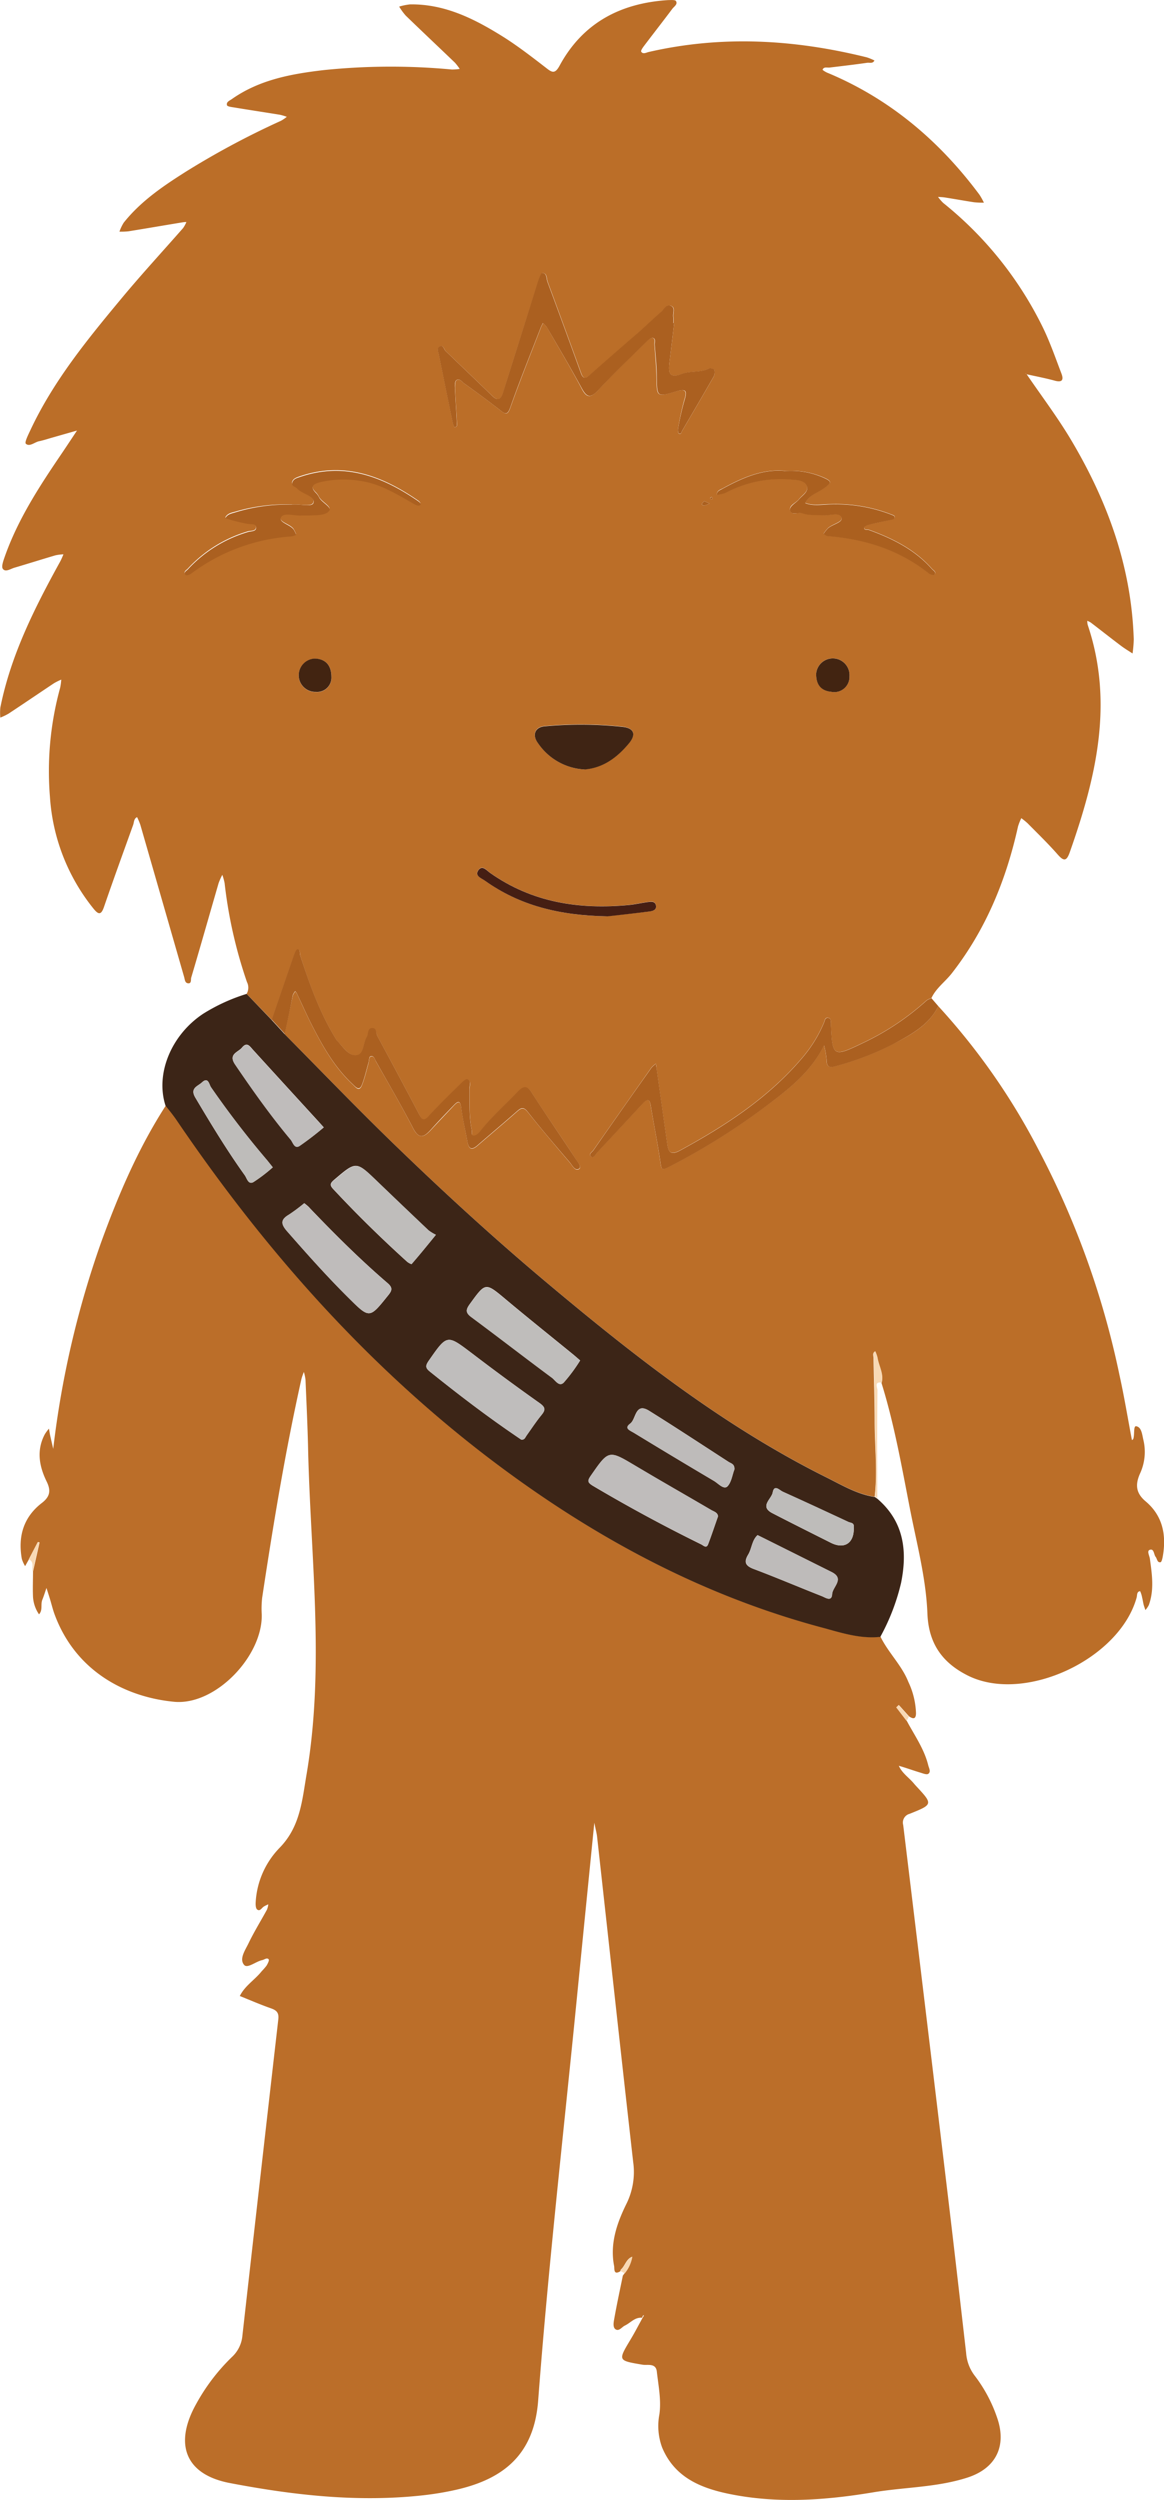 <svg xmlns="http://www.w3.org/2000/svg" viewBox="0 0 244.72 525.54"><defs><style>.cls-1{fill:#bb6e28;}.cls-2{fill:#bb6e29;}.cls-3{fill:#3c2517;}.cls-4{fill:#ab6020;}.cls-5{fill:#f8d9b5;}.cls-6{fill:#ab601f;}.cls-7{fill:#3f2414;}.cls-8{fill:#451e13;}.cls-9{fill:#422411;}.cls-10{fill:#bfbdbc;}.cls-11{fill:#bfbcbb;}.cls-12{fill:#bfbdbb;}.cls-13{fill:#bebbba;}.cls-14{fill:#bebcba;}</style></defs><title>Asset 1</title><g id="Layer_2" data-name="Layer 2"><g id="Layer_1-2" data-name="Layer 1"><path class="cls-1" d="M240.31,225.59a139,139,0,0,1,21.09,30.23,179.91,179.91,0,0,1,17,47.36c1,4.52,1.74,9.07,2.61,13.63.1-.09.25-.15.28-.25.31-.92,0-2.76.6-2.67,1.16.17,1.26,1.78,1.53,2.89a10.86,10.86,0,0,1-.74,7.12c-1,2.29-.84,4.07,1.23,5.8,3.55,3,4.35,7,3.61,11.4-.08.49-.25,1.33-.5,1.38-.71.13-.7-.74-1.05-1.16s-.31-1.8-1.23-1.44c-.66.26,0,1.26.06,2,.44,3.2.91,6.43-.24,9.6a5.2,5.2,0,0,1-.72,1.06c-.12-.38-.27-.75-.37-1.13s-.19-1-.32-1.51a5.44,5.44,0,0,0-.42-1.34c-.74.09-.6.87-.73,1.33-3.59,13-23.63,22.38-35.52,16.4-5.49-2.76-8.23-6.88-8.47-13-.29-7.44-2.23-14.66-3.65-21.93-1.74-8.9-3.3-17.86-6-26.55.49-1.89-.61-3.53-.88-5.29a7.22,7.22,0,0,0-.48-1.33c-.62.32-.32.91-.32,1.35.06,4.39.23,8.79.23,13.18,0,5.34.64,10.67,0,16-3.7-.56-6.89-2.48-10.15-4.1-21.73-10.82-40.65-25.7-59.12-41.21-11.13-9.35-21.83-19.18-32.26-29.29-7.65-7.41-15-15.1-22.52-22.67.58-2.71,1.14-5.43,1.75-8.14a2.94,2.94,0,0,1,.51-.82,3.31,3.31,0,0,1,.35.49c1.06,2.24,2.06,4.51,3.19,6.72,2.3,4.5,4.8,8.88,8.56,12.37.57.53,1.33,1.65,1.93.08s.92-3,1.36-4.58c.13-.47.12-1.24.39-1.35.76-.32.93.52,1.18,1,2.63,4.64,5.33,9.24,7.78,14,1.32,2.54,2.43,1.84,3.87.28s3.12-3.31,4.7-5c.77-.8,1.35-1.23,1.58.44.32,2.39.87,4.74,1.29,7.12.26,1.45.79,2,2.12.86,2.76-2.4,5.56-4.74,8.3-7.16.87-.77,1.39-1,2.27.09,2.88,3.61,5.86,7.13,8.85,10.63.52.61,1.1,1.88,1.93,1.35.64-.41-.28-1.45-.68-2.07-3-4.65-6.22-9.21-9.21-13.88-1-1.64-1.81-1.51-3-.25-2.69,2.8-5.63,5.35-8,8.45-.29.37-.84.83-1.21.78-.66-.08-.36-.82-.46-1.29-.6-2.83-.39-5.7-.45-8.55,0-.68.41-1.65-.44-2-.35-.12-1.08.6-1.52,1-2.24,2.21-4.49,4.41-6.63,6.72-1,1.13-1.43.78-2-.36q-4.32-8.25-8.77-16.43c-.33-.6-.23-1.74-1.11-1.71s-.76,1.25-1.15,1.89c-.78,1.28-.59,3.66-2.12,3.81-1.7.17-2.84-1.81-4.07-3a1.93,1.93,0,0,1-.25-.36c-3.4-5.51-5.59-11.53-7.55-17.66-.14-.44.11-1.21-.58-1.23-.23,0-.57.73-.72,1.18-1.57,4.53-3.12,9.07-4.67,13.6L94.88,223a2.61,2.61,0,0,0,.07-2.49,97,97,0,0,1-4.7-20.82,12.08,12.08,0,0,0-.48-1.72,13.64,13.64,0,0,0-.78,1.75c-1.92,6.62-3.8,13.26-5.76,19.87-.11.38.1,1.24-.62,1.19s-.71-.8-.87-1.34q-4.6-16-9.21-32a13.87,13.87,0,0,0-.68-1.6c-.7.33-.62,1.07-.83,1.65-2.06,5.74-4.15,11.47-6.13,17.24-.62,1.81-1.21,1.57-2.22.33a41.68,41.68,0,0,1-9.14-23.48,66.22,66.22,0,0,1,2.15-22.95,12.6,12.6,0,0,0,.23-1.7,13.35,13.35,0,0,0-1.54.77c-3.18,2.12-6.34,4.27-9.53,6.38a13.84,13.84,0,0,1-1.74.84,10.63,10.63,0,0,1,0-2.1c2.19-11,7.19-20.93,12.56-30.67.27-.5.48-1,.71-1.56a10.28,10.28,0,0,0-1.67.21c-2.89.85-5.76,1.76-8.65,2.61-.81.24-1.87,1-2.42.24-.35-.46.09-1.66.36-2.45,2.82-8.06,7.47-15.12,12.23-22.12,1-1.49,2-3,3-4.51L54,106.06c-.92.26-1.83.57-2.76.76s-2,1.24-2.78.52c-.3-.28.49-1.85.92-2.77,4.9-10.5,12.19-19.36,19.52-28.17C73,71.49,77.32,66.8,81.53,62a6.54,6.54,0,0,0,.69-1.27c-.43,0-.87.08-1.3.15-3.63.6-7.25,1.22-10.88,1.81a14.61,14.61,0,0,1-1.9.07,9.23,9.23,0,0,1,.91-1.9c3.63-4.56,8.4-7.77,13.25-10.83a172.89,172.89,0,0,1,19.81-10.58,8.74,8.74,0,0,0,1.22-.83,11.2,11.2,0,0,0-1.43-.43c-3.19-.52-6.39-1-9.58-1.53-.56-.09-1.49-.19-1.57-.48-.21-.74.66-1,1.15-1.38,5.76-4,12.4-5.21,19.15-6A137.25,137.25,0,0,1,138,28.67a10.38,10.38,0,0,0,1.68-.12,11.69,11.69,0,0,0-1-1.31c-3.45-3.31-6.93-6.59-10.36-9.91a13.32,13.32,0,0,1-1.37-1.88,12.11,12.11,0,0,1,2.3-.47c7.47-.1,13.79,3.18,19.86,7,3,1.92,5.88,4.15,8.73,6.35,1.26,1,1.88,1.31,2.84-.47,4.88-9,12.83-13.16,22.84-13.78.56,0,1.45-.09,1.63.21.41.68-.41,1.14-.78,1.64-1.94,2.59-3.93,5.13-5.88,7.71-.3.39-.78,1.06-.65,1.28.36.61,1.06.19,1.57.07,15.39-3.54,30.66-2.65,45.87,1.13a11.67,11.67,0,0,1,1.59.65c-.33.72-1,.42-1.53.49-2.62.38-5.25.68-7.87,1-.53.07-1.25-.24-1.51.48a4.38,4.38,0,0,0,1.25.71c13,5.47,23.37,14.29,31.74,25.54a14.48,14.48,0,0,1,.94,1.68,18.74,18.74,0,0,1-2.08-.09c-2-.31-4.06-.68-6.09-1-.49-.08-1-.09-1.48-.13a9.19,9.19,0,0,0,1.1,1.28A76.81,76.81,0,0,1,262.33,83c1.5,3.1,2.63,6.38,3.86,9.6.49,1.28.19,1.93-1.4,1.49-2-.55-4-.92-6-1.37a.58.58,0,0,0-.06-.17s-.08,0-.12,0l.22.12c3.09,4.53,6.4,8.91,9.22,13.6,7.78,13,12.86,26.86,13.34,42.17a25,25,0,0,1-.25,3c-.84-.55-1.7-1.06-2.5-1.67-2.11-1.59-4.18-3.23-6.28-4.83a4.16,4.16,0,0,0-.74-.37,3.63,3.63,0,0,0,.08.82c5.55,16.46,1.75,32.18-3.74,47.78-.7,2-1.28,2-2.62.46-2-2.27-4.15-4.35-6.26-6.49a15,15,0,0,0-1.33-1.08,11.62,11.62,0,0,0-.69,1.74c-2.49,11.26-6.77,21.7-13.92,30.87-1.39,1.78-3.31,3.11-4.29,5.22a3.53,3.53,0,0,0-1,.45,54.55,54.55,0,0,1-13.38,8.94c-6.23,3-6.45,3-6.76-3.72,0-.15,0-.29,0-.44,0-.44,0-1-.52-1.09-.73-.16-.75.53-.94,1a28,28,0,0,1-4.3,7.08c-7.15,8.56-16.28,14.5-25.94,19.78-2,1.07-2.46.36-2.71-1.35q-1.13-7.91-2.23-15.82c0-.35-.08-.71-.13-1.06a5.08,5.08,0,0,0-.94.81q-6.14,8.68-12.23,17.39c-.26.38-1.2.9-.4,1.38.51.31.89-.56,1.28-1q4.77-5.15,9.57-10.28c.88-.94,1.38-.92,1.61.5.66,4,1.47,8,2.06,12.08.2,1.38.3,1.55,1.64.87a139.92,139.92,0,0,0,20.24-12.61c4.82-3.59,9.61-7.19,12.5-13a18.92,18.92,0,0,1,.53,3c0,1.64.61,1.75,2.07,1.33a60.64,60.64,0,0,0,11.88-4.57C234.5,231.63,238.26,229.62,240.31,225.59ZM184.77,82l-.15,0a8.18,8.18,0,0,0,0-1.32c-.13-.81.52-2-.56-2.35-.88-.32-1.34.72-1.92,1.24-1.64,1.46-3.24,3-4.89,4.43-3.41,3-6.84,6-10.25,8.95-.81.71-1.34.78-1.76-.38q-3.5-9.64-7.06-19.26c-.26-.69-.08-1.83-1.09-1.85-.3,0-.71,1.17-.92,1.85Q152.44,85,148.77,96.71c-.4,1.28-1,1.75-2.18.64-3.27-3.17-6.56-6.31-9.84-9.47-.39-.37-.49-1.34-1.21-1s-.35,1.15-.22,1.77q1.46,7.18,2.93,14.36c.06.31.28.86.39.85.65-.05.47-.64.46-1-.12-2.41-.3-4.82-.4-7.23,0-.55,0-1.39.3-1.62.66-.47,1.19.35,1.67.69q3.84,2.73,7.57,5.63c1.16.9,1.55,1,2.13-.68,2-5.63,4.23-11.16,6.38-16.73.12-.32.29-.61.44-.92a5.14,5.14,0,0,1,.84.88c2.41,4.18,4.87,8.33,7.14,12.59,1,2,1.78,2.59,3.57.66C172,92.56,175.56,89.2,179,85.79c.33-.33.89-.76,1.23-.69.62.14.35.86.38,1.34.16,2.26.39,4.53.43,6.79.07,4.33,0,4.34,4.22,3.08,1.66-.5,2.3-.26,1.67,1.69a56.26,56.26,0,0,0-1.35,6.22c-.06.32,0,.88.18,1,.47.26.51-.27.68-.57,2.21-3.79,4.44-7.57,6.62-11.38a2,2,0,0,0,.15-1.42c-.06-.2-.84-.43-1.12-.29-1.84.91-3.95.44-5.8,1.16-2.65,1-2.77-.45-2.53-2.41C184.12,87.55,184.44,84.79,184.77,82Zm-80.34,38.12a37.29,37.29,0,0,0-11.9,1.49c-.75.22-1.71.34-2.14,1.24.67.2,1.34.43,2,.6.92.23,1.85.46,2.79.61.64.1,1.6-.09,1.67.68.09,1-1,.85-1.65,1a28,28,0,0,0-12.69,7.86c-.3.32-1,.64-.47,1.21.14.14.85-.07,1.16-.31a39.51,39.51,0,0,1,21.08-7.82,4.47,4.47,0,0,0,1-.33,7.28,7.28,0,0,0-.53-1.1c-.77-1.09-3.25-1.44-2.66-2.58s2.83-.26,4.34-.39c.51,0,1,0,1.54,0,1.51-.05,3.46.11,4.26-1,.55-.73-1.5-1.68-2.11-2.74a3.83,3.83,0,0,0-.61-.91c-1.39-1.3-.79-1.93.73-2.33a21.45,21.45,0,0,1,8.28-.32c4.28.54,7.8,2.77,11.41,4.82.41.23,1,.5,1.35.34s0-.63-.31-.83c-7.61-5.26-15.66-8.31-25-5.09-.65.23-1.32.46-1.52,1.14s.66.84,1,1.25c1.08,1.22,3.81,1.61,3.46,3C108.69,120.78,105.89,119.9,104.43,120.15Zm103.69-7.07c-4.67-.48-9,1.41-13.12,3.67-.49.27-1.28.45-1.26,1.31a7,7,0,0,0,1.84-.4,24.72,24.72,0,0,1,13.78-2.81c1.23.1,2.8.15,3.29,1.34s-.92,1.92-1.63,2.82-2.21,1.3-1.85,2.43,1.74.21,2.6.52c1.43.51,2.91.28,4.36.41s3.39-.75,3.82.47c.36,1-1.92,1.4-2.86,2.28a9.61,9.61,0,0,0-.92,1.16c.3.16.58.43.89.46,7.81.63,15,2.9,21.23,7.83.3.24,1,.46,1.16.31.55-.57-.17-.87-.47-1.21-3.59-4.07-8.27-6.41-13.27-8.22-.37-.13-1,.14-1-.48,0-.22.62-.53,1-.62,1.49-.36,3-.62,4.5-1,.37-.09,1-.08.92-.68,0-.21-.56-.39-.88-.51a32.47,32.47,0,0,0-12.72-2.09c-1.72,0-3.49.4-5.19-.26.85-1.76,2.76-2.17,4.13-3.27.11-.09.26-.14.37-.24.66-.61,1.21-.93-.18-1.62A16.88,16.88,0,0,0,208.12,113.08Zm-42.2,62.73c3.9-.29,6.91-2.52,9.39-5.57,1.39-1.7,1.13-3-1.23-3.37a81.47,81.47,0,0,0-16.48-.14c-2.09.14-2.76,1.8-1.48,3.52A12.63,12.63,0,0,0,165.92,175.82Zm4.83,30.88c2-.23,5.38-.58,8.73-1,.68-.09,1.65-.21,1.46-1.24s-1.08-.83-1.8-.73c-1.31.17-2.6.48-3.91.61-10.47,1-20.36-.54-29.16-6.75-.74-.52-1.58-1.69-2.4-.65-1,1.22.55,1.74,1.28,2.26C152.27,204.4,160.54,206.51,170.75,206.7ZM112.7,156.33c0-2.68-1.47-3.75-3.48-3.79a3.48,3.48,0,1,0,.24,7A3,3,0,0,0,112.7,156.33Zm101.92-.63c0,2.22,1,3.57,3.16,3.78a3.19,3.19,0,0,0,3.84-3.23,3.51,3.51,0,0,0-7-.55Zm-22.41-35.79c-.85-.35-1.1-.53-1.17-.47a3.21,3.21,0,0,0-.5.64c.16.1.33.29.47.27A7,7,0,0,0,192.22,119.92Zm.63-1c-.05-.13-.08-.31-.16-.35s-.23.07-.35.12c0,.12.06.3.15.34S192.71,119,192.85,118.93Z" transform="translate(-43.03 -14.06)"/><path class="cls-2" d="M178,501.31c-1.51-.14-2.4,1.07-3.59,1.64-.63.3-1.19,1.2-1.89.83s-.49-1.48-.36-2.2c.54-3.06,1.2-6.1,1.82-9.14l.35-.46,0,0a7.44,7.44,0,0,0,1.58-3.48c-1.24.46-1.44,1.85-2.31,2.64-.1.09-.11.27-.16.4-1.49.89-1.19-.58-1.3-1.12-.91-4.65.57-8.95,2.56-13a15.07,15.07,0,0,0,1.45-8.85c-2.58-22.8-5.06-45.6-7.59-68.41-.08-.72-.28-1.42-.58-2.92-1.28,12.87-2.49,24.93-3.68,37-2.78,28.18-6,56.32-8.13,84.54-.86,11.19-7.17,16.43-17.33,18.71a62.87,62.87,0,0,1-6.74,1.13c-13.74,1.54-27.36,0-40.78-2.57-9.42-1.81-11.75-8.28-7-16.7a41.54,41.54,0,0,1,7.46-9.78A6.94,6.94,0,0,0,94,505q3.74-33.21,7.54-66.41c.17-1.43-.38-1.93-1.6-2.35-2.19-.77-4.33-1.7-6.49-2.57,1.06-2.16,3.17-3.4,4.61-5.22a13.54,13.54,0,0,0,1-1.15c.25-.41.62-1.14.46-1.34-.37-.43-.9.07-1.38.17-1.34.28-3.09,1.83-3.79,1-1.07-1.26.22-3.07.9-4.48,1.17-2.44,2.61-4.76,3.91-7.14a4.54,4.54,0,0,0,.28-1.12c-.31.15-.63.28-.92.46-.47.28-.84,1.12-1.43.63-.33-.28-.34-1.08-.3-1.63a17.84,17.84,0,0,1,5-11.31c4.33-4.42,4.73-9.81,5.68-15.39,3.89-22.9.83-45.79.33-68.68-.11-4.78-.34-9.56-.54-14.34a10.3,10.3,0,0,0-.34-1.65,12.44,12.44,0,0,0-.51,1.45c-3.4,15.22-5.93,30.59-8.26,46a20.29,20.29,0,0,0-.09,3.52c.22,8.73-9.7,19.17-18.4,18.37-10.44-1-20.87-6.55-25.22-18.56-.35-1-.59-2-.89-3-.24-.79-.5-1.58-.75-2.37-.29.83-.54,1.67-.87,2.48-.4,1,.14,2.18-.7,3.06a7.25,7.25,0,0,1-1.26-3.67c-.08-1.76,0-3.53,0-5.3l1.38-6.14-.33-.1-1.88,3.6-.83,1.48a6.72,6.72,0,0,1-.69-1.52c-.85-4.72.35-8.79,4.21-11.76,1.75-1.35,1.93-2.63,1-4.52-1.57-3.22-2.17-6.56-.37-9.94a9.86,9.86,0,0,1,.86-1.17c.09.48.16,1,.26,1.44.15.71.32,1.41.64,2.82a199,199,0,0,1,10-43.22c3.65-10.09,7.85-19.94,13.7-29,.76,1,1.56,1.93,2.26,2.95C98,275.76,118.74,299.49,144,319.12c21.6,16.81,45.14,29.91,71.73,37,4,1.08,8.09,2.47,12.41,2,1.63,3.36,4.47,6,5.86,9.51a16.55,16.55,0,0,1,1.61,6.56c0,1.3-.59,1.29-1.46.69L232,372.49l-.5.49,2.19,2.88c1.6,3,3.65,5.88,4.49,9.29.15.61.63,1.39,0,1.82-.35.22-1.08-.09-1.62-.25-1.53-.46-3-1-4.56-1.45.68,1.57,2.14,2.48,3.18,3.74.14.17.29.33.44.5,3.58,3.85,3.59,3.88-1.35,5.86a1.9,1.9,0,0,0-1.35,2.35q4.77,39.28,9.47,78.57c1.29,10.8,2.52,21.6,3.76,32.41a8.92,8.92,0,0,0,1.7,4.65,30.84,30.84,0,0,1,4.86,9.1c2,5.93-.35,10.54-6.29,12.46-6.41,2.07-13.17,2-19.75,3.09-10,1.67-20,2.4-30,.41-6.13-1.22-11.77-3.43-14.44-9.84a13.07,13.07,0,0,1-.57-6.95c.42-3-.2-6-.54-9-.21-1.87-2-1.26-3-1.44-5.2-.89-5.2-.82-2.51-5.32.9-1.5,1.7-3.05,2.54-4.58l.28-.47-.2,0Z" transform="translate(-43.03 -14.06)"/><path class="cls-3" d="M228.11,358.17c-4.32.47-8.37-.92-12.41-2-26.59-7.13-50.12-20.24-71.73-37-25.23-19.63-46-43.36-63.88-69.72-.69-1-1.5-2-2.26-2.95-2.17-6.7,1.2-14.88,7.91-19.32A38.49,38.49,0,0,1,94.88,223l5.28,5.5,2.75,3c7.5,7.57,14.87,15.25,22.52,22.67,10.43,10.11,21.13,19.94,32.26,29.29,18.47,15.51,37.39,30.39,59.12,41.21,3.25,1.62,6.44,3.54,10.15,4.1l.52.36c5.58,4.78,6.35,10.94,5,17.66A44.79,44.79,0,0,1,228.11,358.17ZM152.6,316.7c.73.11.87-.5,1.15-.88,1-1.42,2-2.92,3.1-4.27.91-1.09.88-1.64-.37-2.53q-7.18-5.08-14.18-10.43c-5.3-4-5.23-4.08-9.13,1.52-.68,1-.77,1.48.23,2.28,5.94,4.78,12,9.41,18.32,13.7ZM194,332.81c-.12-.84-.93-1-1.52-1.34-5.26-3.08-10.56-6.09-15.79-9.21-5.72-3.41-5.66-3.43-9.5,2.11-.71,1-.58,1.37.41,2q11.19,6.63,22.85,12.36c.44.21,1.08.94,1.45,0C192.64,336.79,193.27,334.83,194,332.81ZM107,267a37.36,37.36,0,0,1-3.22,2.41c-1.74,1-1.74,1.93-.4,3.47,4.2,4.81,8.44,9.58,13,14.08,4.36,4.33,4.34,4.3,8.22-.53.82-1,1.1-1.62-.08-2.63-5.74-4.93-11.09-10.26-16.32-15.73C107.86,267.67,107.47,267.36,107,267Zm27.66,6.67a9.22,9.22,0,0,1-1.58-1q-5.44-5.15-10.84-10.35c-4.36-4.19-4.33-4.18-8.95-.25-.85.72-1,1.14-.17,2,4.91,5.27,10.05,10.3,15.39,15.14a2.78,2.78,0,0,0,1,.59C131.19,277.95,132.75,276,134.69,273.63ZM165,300.06c-.52-.45-.95-.83-1.39-1.2-4.73-3.86-9.5-7.67-14.18-11.59-4.38-3.66-4.29-3.67-7.62.92-.87,1.2-.93,1.82.34,2.76,5.67,4.2,11.25,8.53,16.92,12.73.7.52,1.52,2,2.5,1A34.27,34.27,0,0,0,165,300.06Zm-53.9-49-1.16-1.29q-6.85-7.48-13.7-15c-.7-.77-1.28-1.77-2.36-.46-.84,1-2.92,1.33-1.4,3.54,3.7,5.4,7.47,10.74,11.66,15.77.48.58.79,2,1.87,1.33A62.46,62.46,0,0,0,111.1,251.06ZM197.43,323c.1-1.16-.69-1.28-1.21-1.61-5.56-3.59-11.08-7.24-16.7-10.74-3-1.85-2.74,1.75-4,2.7s.14,1.54.81,1.94q8.38,5.11,16.83,10.11c.89.53,2,1.86,2.79,1.16C196.83,325.68,197,324,197.43,323Zm4.87,13.78c-1.21,1.1-1.2,2.83-2,4.13-.94,1.58-.52,2.35,1.21,3,4.81,1.81,9.53,3.83,14.32,5.71.73.29,2.06,1.26,2.14-.45.08-1.52,2.73-3.22-.13-4.64l-14.19-7.08ZM100.38,259.46c-.46-.58-.81-1-1.18-1.47q-6.29-7.38-11.81-15.36c-.4-.58-.56-2.29-1.93-1-.87.81-2.56,1.17-1.36,3.19,3.3,5.56,6.64,11.08,10.4,16.33.43.6.71,2,1.79,1.43A33,33,0,0,0,100.38,259.46ZM222.52,335c.1-.85-.69-.79-1.16-1-4.58-2.14-9.16-4.26-13.76-6.34-.68-.31-1.79-1.63-2.12.16-.25,1.39-2.82,2.92-.09,4.34,4.1,2.12,8.23,4.18,12.35,6.25C220.65,339.85,222.72,338.38,222.52,335Z" transform="translate(-43.03 -14.06)"/><path class="cls-4" d="M240.31,225.59c-2,4-5.81,6-9.54,8a60.64,60.64,0,0,1-11.88,4.57c-1.45.42-2.06.3-2.07-1.33a18.92,18.92,0,0,0-.53-3c-2.89,5.79-7.68,9.39-12.5,13a139.92,139.92,0,0,1-20.24,12.61c-1.34.68-1.44.51-1.64-.87-.58-4-1.4-8-2.06-12.08-.23-1.42-.73-1.44-1.61-.5q-4.79,5.14-9.57,10.28c-.39.42-.76,1.29-1.28,1-.8-.48.14-1,.4-1.38q6.07-8.73,12.23-17.39a5.08,5.08,0,0,1,.94-.81c0,.35.08.71.13,1.06q1.11,7.91,2.23,15.82c.25,1.72.76,2.42,2.71,1.35,9.67-5.27,18.79-11.22,25.94-19.78a28,28,0,0,0,4.3-7.08c.19-.44.2-1.13.94-1,.54.12.49.65.52,1.09,0,.15,0,.29,0,.44.31,6.69.53,6.72,6.76,3.72a54.55,54.55,0,0,0,13.38-8.94,3.53,3.53,0,0,1,1-.45Z" transform="translate(-43.03 -14.06)"/><path class="cls-5" d="M227.48,329l-.52-.36c.6-5.34,0-10.67,0-16,0-4.39-.17-8.79-.23-13.18,0-.44-.31-1,.32-1.35a7.22,7.22,0,0,1,.48,1.33c.27,1.77,1.37,3.4.88,5.29-1.68-.27-.89,1.06-.9,1.6C227.43,313.9,227.46,321.46,227.48,329Z" transform="translate(-43.03 -14.06)"/><path class="cls-5" d="M49.07,341.86l1.88-3.6.33.1-1.38,6.14C49.63,343.61,50.34,342.42,49.07,341.86Z" transform="translate(-43.03 -14.06)"/><path class="cls-5" d="M173.51,491.51c.05-.14.06-.32.16-.4.87-.79,1.07-2.17,2.31-2.64a7.44,7.44,0,0,1-1.58,3.48Z" transform="translate(-43.03 -14.06)"/><path class="cls-5" d="M233.64,375.86,231.45,373l.5-.49,2.16,2.44Z" transform="translate(-43.03 -14.06)"/><path class="cls-5" d="M174.36,492l-.35.46Z" transform="translate(-43.03 -14.06)"/><path class="cls-4" d="M184.77,82c-.33,2.76-.65,5.51-1,8.27-.24,2-.12,3.43,2.53,2.41,1.85-.71,4-.24,5.8-1.16.28-.14,1.06.09,1.12.29a2,2,0,0,1-.15,1.42c-2.18,3.81-4.41,7.59-6.62,11.38-.17.29-.21.83-.68.57-.19-.11-.24-.67-.18-1A56.26,56.26,0,0,1,187,98c.62-2,0-2.19-1.67-1.69-4.19,1.26-4.15,1.25-4.22-3.08,0-2.27-.27-4.53-.43-6.79,0-.48.24-1.2-.38-1.34-.35-.08-.9.36-1.23.69-3.45,3.41-7,6.77-10.28,10.32-1.8,1.93-2.53,1.29-3.57-.66C162.89,91.2,160.43,87,158,82.86a5.14,5.14,0,0,0-.84-.88c-.15.31-.31.6-.44.92-2.15,5.57-4.4,11.1-6.38,16.73-.58,1.65-1,1.59-2.13.68q-3.73-2.89-7.57-5.63c-.48-.34-1-1.16-1.67-.69-.33.23-.33,1.07-.3,1.62.11,2.41.29,4.82.4,7.23,0,.38.19,1-.46,1-.11,0-.33-.54-.39-.85q-1.48-7.18-2.93-14.36c-.13-.62-.52-1.43.22-1.77s.82.63,1.21,1c3.28,3.16,6.57,6.3,9.84,9.47,1.15,1.11,1.78.64,2.18-.64q3.69-11.7,7.37-23.39c.22-.68.63-1.86.92-1.85,1,0,.83,1.16,1.09,1.85q3.57,9.61,7.06,19.26c.42,1.16,1,1.09,1.76.38,3.41-3,6.84-6,10.25-8.95,1.65-1.45,3.25-3,4.89-4.43.58-.52,1-1.56,1.92-1.24,1.08.39.43,1.54.56,2.35a8.18,8.18,0,0,1,0,1.32Z" transform="translate(-43.03 -14.06)"/><path class="cls-4" d="M102.91,231.4l-2.75-3c1.55-4.53,3.1-9.07,4.67-13.6.15-.44.49-1.19.72-1.18.69,0,.44.79.58,1.23,2,6.13,4.15,12.15,7.55,17.66a1.93,1.93,0,0,0,.25.36c1.23,1.23,2.37,3.22,4.07,3,1.53-.15,1.33-2.53,2.12-3.81.39-.64.14-1.86,1.15-1.89s.78,1.11,1.11,1.71q4.44,8.19,8.77,16.43c.6,1.14,1,1.49,2,.36,2.13-2.31,4.39-4.51,6.63-6.72.45-.44,1.18-1.16,1.52-1,.85.3.42,1.27.44,2,.06,2.86-.15,5.73.45,8.55.1.47-.2,1.21.46,1.29.37,0,.93-.41,1.21-.78,2.39-3.09,5.33-5.65,8-8.45,1.2-1.26,2-1.39,3,.25,3,4.67,6.17,9.24,9.21,13.88.4.62,1.33,1.66.68,2.07-.84.53-1.41-.74-1.93-1.35-3-3.51-6-7-8.85-10.63-.88-1.1-1.4-.86-2.27-.09-2.74,2.42-5.54,4.76-8.3,7.16-1.33,1.15-1.86.59-2.12-.86-.42-2.37-1-4.73-1.29-7.12-.23-1.67-.81-1.24-1.58-.44-1.58,1.64-3.16,3.28-4.7,5s-2.55,2.26-3.87-.28c-2.45-4.73-5.16-9.33-7.78-14-.26-.46-.43-1.3-1.18-1-.27.11-.25.89-.39,1.35-.44,1.53-.79,3.1-1.36,4.58s-1.36.45-1.93-.08c-3.76-3.49-6.26-7.87-8.56-12.37-1.13-2.21-2.12-4.48-3.19-6.72a3.31,3.31,0,0,0-.35-.49,2.94,2.94,0,0,0-.51.82C104.06,226,103.49,228.69,102.91,231.4Z" transform="translate(-43.03 -14.06)"/><path class="cls-4" d="M104.43,120.15c1.46-.25,4.26.63,4.51-.39.36-1.43-2.38-1.82-3.46-3-.36-.41-1.25-.48-1-1.25s.86-.91,1.52-1.14c9.34-3.23,17.39-.17,25,5.09.29.2.7.63.31.83s-.95-.11-1.35-.34c-3.62-2.05-7.13-4.28-11.41-4.82a21.45,21.45,0,0,0-8.28.32c-1.51.4-2.11,1-.73,2.33a3.83,3.83,0,0,1,.61.91c.61,1.07,2.66,2,2.11,2.74-.8,1.07-2.74.91-4.26,1-.51,0-1,0-1.54,0-1.51.13-3.79-.7-4.34.39s1.9,1.5,2.66,2.58a7.28,7.28,0,0,1,.53,1.1,4.47,4.47,0,0,1-1,.33,39.51,39.51,0,0,0-21.08,7.82c-.31.24-1,.45-1.16.31-.55-.57.16-.88.47-1.21a28,28,0,0,1,12.69-7.86c.62-.18,1.74-.06,1.65-1-.07-.77-1-.58-1.67-.68-.94-.15-1.86-.38-2.79-.61-.68-.17-1.35-.4-2-.6.43-.89,1.39-1,2.14-1.24A37.29,37.29,0,0,1,104.43,120.15Z" transform="translate(-43.03 -14.06)"/><path class="cls-6" d="M208.12,113.08a16.88,16.88,0,0,1,8.53,1.63c1.39.68.84,1,.18,1.62-.11.1-.26.15-.37.24-1.37,1.1-3.29,1.5-4.13,3.27,1.7.66,3.47.3,5.19.26a32.47,32.47,0,0,1,12.72,2.09c.33.13.85.3.88.51.09.6-.55.59-.92.68-1.49.35-3,.61-4.5,1-.38.09-1,.4-1,.62,0,.62.64.35,1,.48,5,1.81,9.67,4.15,13.27,8.22.29.33,1,.64.47,1.21-.14.14-.86-.07-1.16-.31-6.22-4.94-13.42-7.2-21.23-7.83-.31,0-.59-.3-.89-.46a9.61,9.61,0,0,1,.92-1.16c.94-.88,3.22-1.24,2.86-2.28-.43-1.22-2.48-.35-3.82-.47s-2.93.1-4.36-.41c-.87-.31-2.29.47-2.6-.52s1.2-1.62,1.85-2.43,2.14-1.61,1.63-2.82-2.06-1.24-3.29-1.34a24.72,24.72,0,0,0-13.78,2.81,7,7,0,0,1-1.84.4c0-.85.77-1,1.26-1.31C199.17,114.5,203.45,112.61,208.12,113.08Z" transform="translate(-43.03 -14.06)"/><path class="cls-7" d="M165.92,175.82a12.63,12.63,0,0,1-9.79-5.55c-1.28-1.72-.61-3.38,1.48-3.52a81.47,81.47,0,0,1,16.48.14c2.36.33,2.61,1.67,1.23,3.37C172.83,173.3,169.82,175.52,165.92,175.82Z" transform="translate(-43.03 -14.06)"/><path class="cls-8" d="M170.75,206.7c-10.21-.19-18.49-2.3-25.8-7.52-.73-.52-2.25-1-1.28-2.26.82-1,1.66.13,2.4.65,8.8,6.21,18.69,7.74,29.16,6.75,1.31-.12,2.6-.43,3.91-.61.72-.1,1.63-.25,1.8.73s-.78,1.16-1.46,1.24C176.14,206.11,172.78,206.47,170.75,206.7Z" transform="translate(-43.03 -14.06)"/><path class="cls-9" d="M112.7,156.33a3,3,0,0,1-3.24,3.18,3.48,3.48,0,1,1-.24-7C111.23,152.58,112.68,153.65,112.7,156.33Z" transform="translate(-43.03 -14.06)"/><path class="cls-9" d="M214.62,155.71a3.51,3.51,0,0,1,7,.55,3.19,3.19,0,0,1-3.84,3.23C215.58,159.28,214.6,157.93,214.62,155.71Z" transform="translate(-43.03 -14.06)"/><path class="cls-6" d="M192.22,119.92a7,7,0,0,1-1.2.43c-.14,0-.31-.17-.47-.27a3.21,3.21,0,0,1,.5-.64C191.11,119.39,191.37,119.57,192.22,119.92Z" transform="translate(-43.03 -14.06)"/><path class="cls-6" d="M192.85,118.93c-.13,0-.28.15-.37.11s-.1-.22-.15-.34c.12,0,.27-.16.35-.12S192.79,118.8,192.85,118.93Z" transform="translate(-43.03 -14.06)"/><path class="cls-10" d="M152.6,316.7l-.88-.59c-6.31-4.29-12.37-8.92-18.32-13.7-1-.8-.91-1.3-.23-2.28,3.89-5.6,3.82-5.57,9.13-1.52q7,5.34,14.18,10.43c1.25.88,1.27,1.44.37,2.53-1.12,1.35-2.06,2.85-3.1,4.27C153.48,316.21,153.34,316.82,152.6,316.7Z" transform="translate(-43.03 -14.06)"/><path class="cls-11" d="M194,332.81c-.71,2-1.35,4-2.1,5.89-.37.93-1,.21-1.45,0q-11.68-5.7-22.85-12.36c-1-.58-1.12-.93-.41-2,3.84-5.54,3.78-5.52,9.5-2.11,5.23,3.12,10.53,6.13,15.79,9.21C193.06,331.81,193.87,332,194,332.81Z" transform="translate(-43.03 -14.06)"/><path class="cls-11" d="M107,267c.43.39.82.71,1.17,1.07,5.22,5.47,10.58,10.8,16.32,15.73,1.18,1,.9,1.61.08,2.63-3.88,4.83-3.86,4.86-8.22.53-4.53-4.5-8.77-9.27-13-14.08-1.34-1.54-1.34-2.42.4-3.47A37.36,37.36,0,0,0,107,267Z" transform="translate(-43.03 -14.06)"/><path class="cls-12" d="M134.69,273.63c-1.94,2.38-3.5,4.32-5.12,6.2a2.78,2.78,0,0,1-1-.59c-5.33-4.84-10.48-9.87-15.39-15.14-.84-.9-.68-1.32.17-2,4.62-3.92,4.59-3.94,8.95.25q5.4,5.19,10.84,10.35A9.22,9.22,0,0,0,134.69,273.63Z" transform="translate(-43.03 -14.06)"/><path class="cls-12" d="M165,300.06a34.27,34.27,0,0,1-3.44,4.66c-1,1-1.8-.51-2.5-1-5.67-4.2-11.25-8.53-16.92-12.73-1.27-.94-1.21-1.56-.34-2.76,3.33-4.58,3.24-4.57,7.62-.92,4.69,3.91,9.45,7.73,14.18,11.59C164,299.22,164.48,299.61,165,300.06Z" transform="translate(-43.03 -14.06)"/><path class="cls-11" d="M111.1,251.06A62.46,62.46,0,0,1,106,255c-1.08.68-1.39-.75-1.87-1.33-4.19-5-8-10.37-11.66-15.77-1.51-2.21.56-2.52,1.4-3.54,1.08-1.31,1.66-.3,2.36.46q6.84,7.49,13.7,15Z" transform="translate(-43.03 -14.06)"/><path class="cls-13" d="M197.43,323c-.41,1.06-.6,2.69-1.51,3.55-.74.7-1.9-.63-2.79-1.16q-8.46-5-16.83-10.11c-.66-.41-2.25-.89-.81-1.94s1.07-4.55,4-2.7c5.61,3.5,11.14,7.14,16.7,10.74C196.74,321.71,197.53,321.83,197.43,323Z" transform="translate(-43.03 -14.06)"/><path class="cls-13" d="M202.3,336.77l1.38.68,14.19,7.08c2.86,1.43.21,3.12.13,4.64-.09,1.7-1.41.73-2.14.45-4.78-1.88-9.51-3.9-14.32-5.71-1.73-.65-2.15-1.43-1.21-3C201.1,339.6,201.09,337.87,202.3,336.77Z" transform="translate(-43.03 -14.06)"/><path class="cls-14" d="M100.38,259.46a33,33,0,0,1-4.08,3.11c-1.09.6-1.36-.83-1.79-1.43-3.77-5.25-7.11-10.78-10.4-16.33-1.2-2,.48-2.39,1.36-3.19,1.37-1.26,1.53.44,1.93,1q5.53,8,11.81,15.36C99.57,258.42,99.92,258.88,100.38,259.46Z" transform="translate(-43.03 -14.06)"/><path class="cls-14" d="M222.52,335c.2,3.38-1.87,4.84-4.77,3.39-4.13-2.07-8.25-4.13-12.35-6.25-2.74-1.42-.17-2.95.09-4.34.32-1.79,1.44-.46,2.12-.16,4.6,2.07,9.18,4.2,13.76,6.34C221.83,334.21,222.63,334.16,222.52,335Z" transform="translate(-43.03 -14.06)"/></g></g></svg>